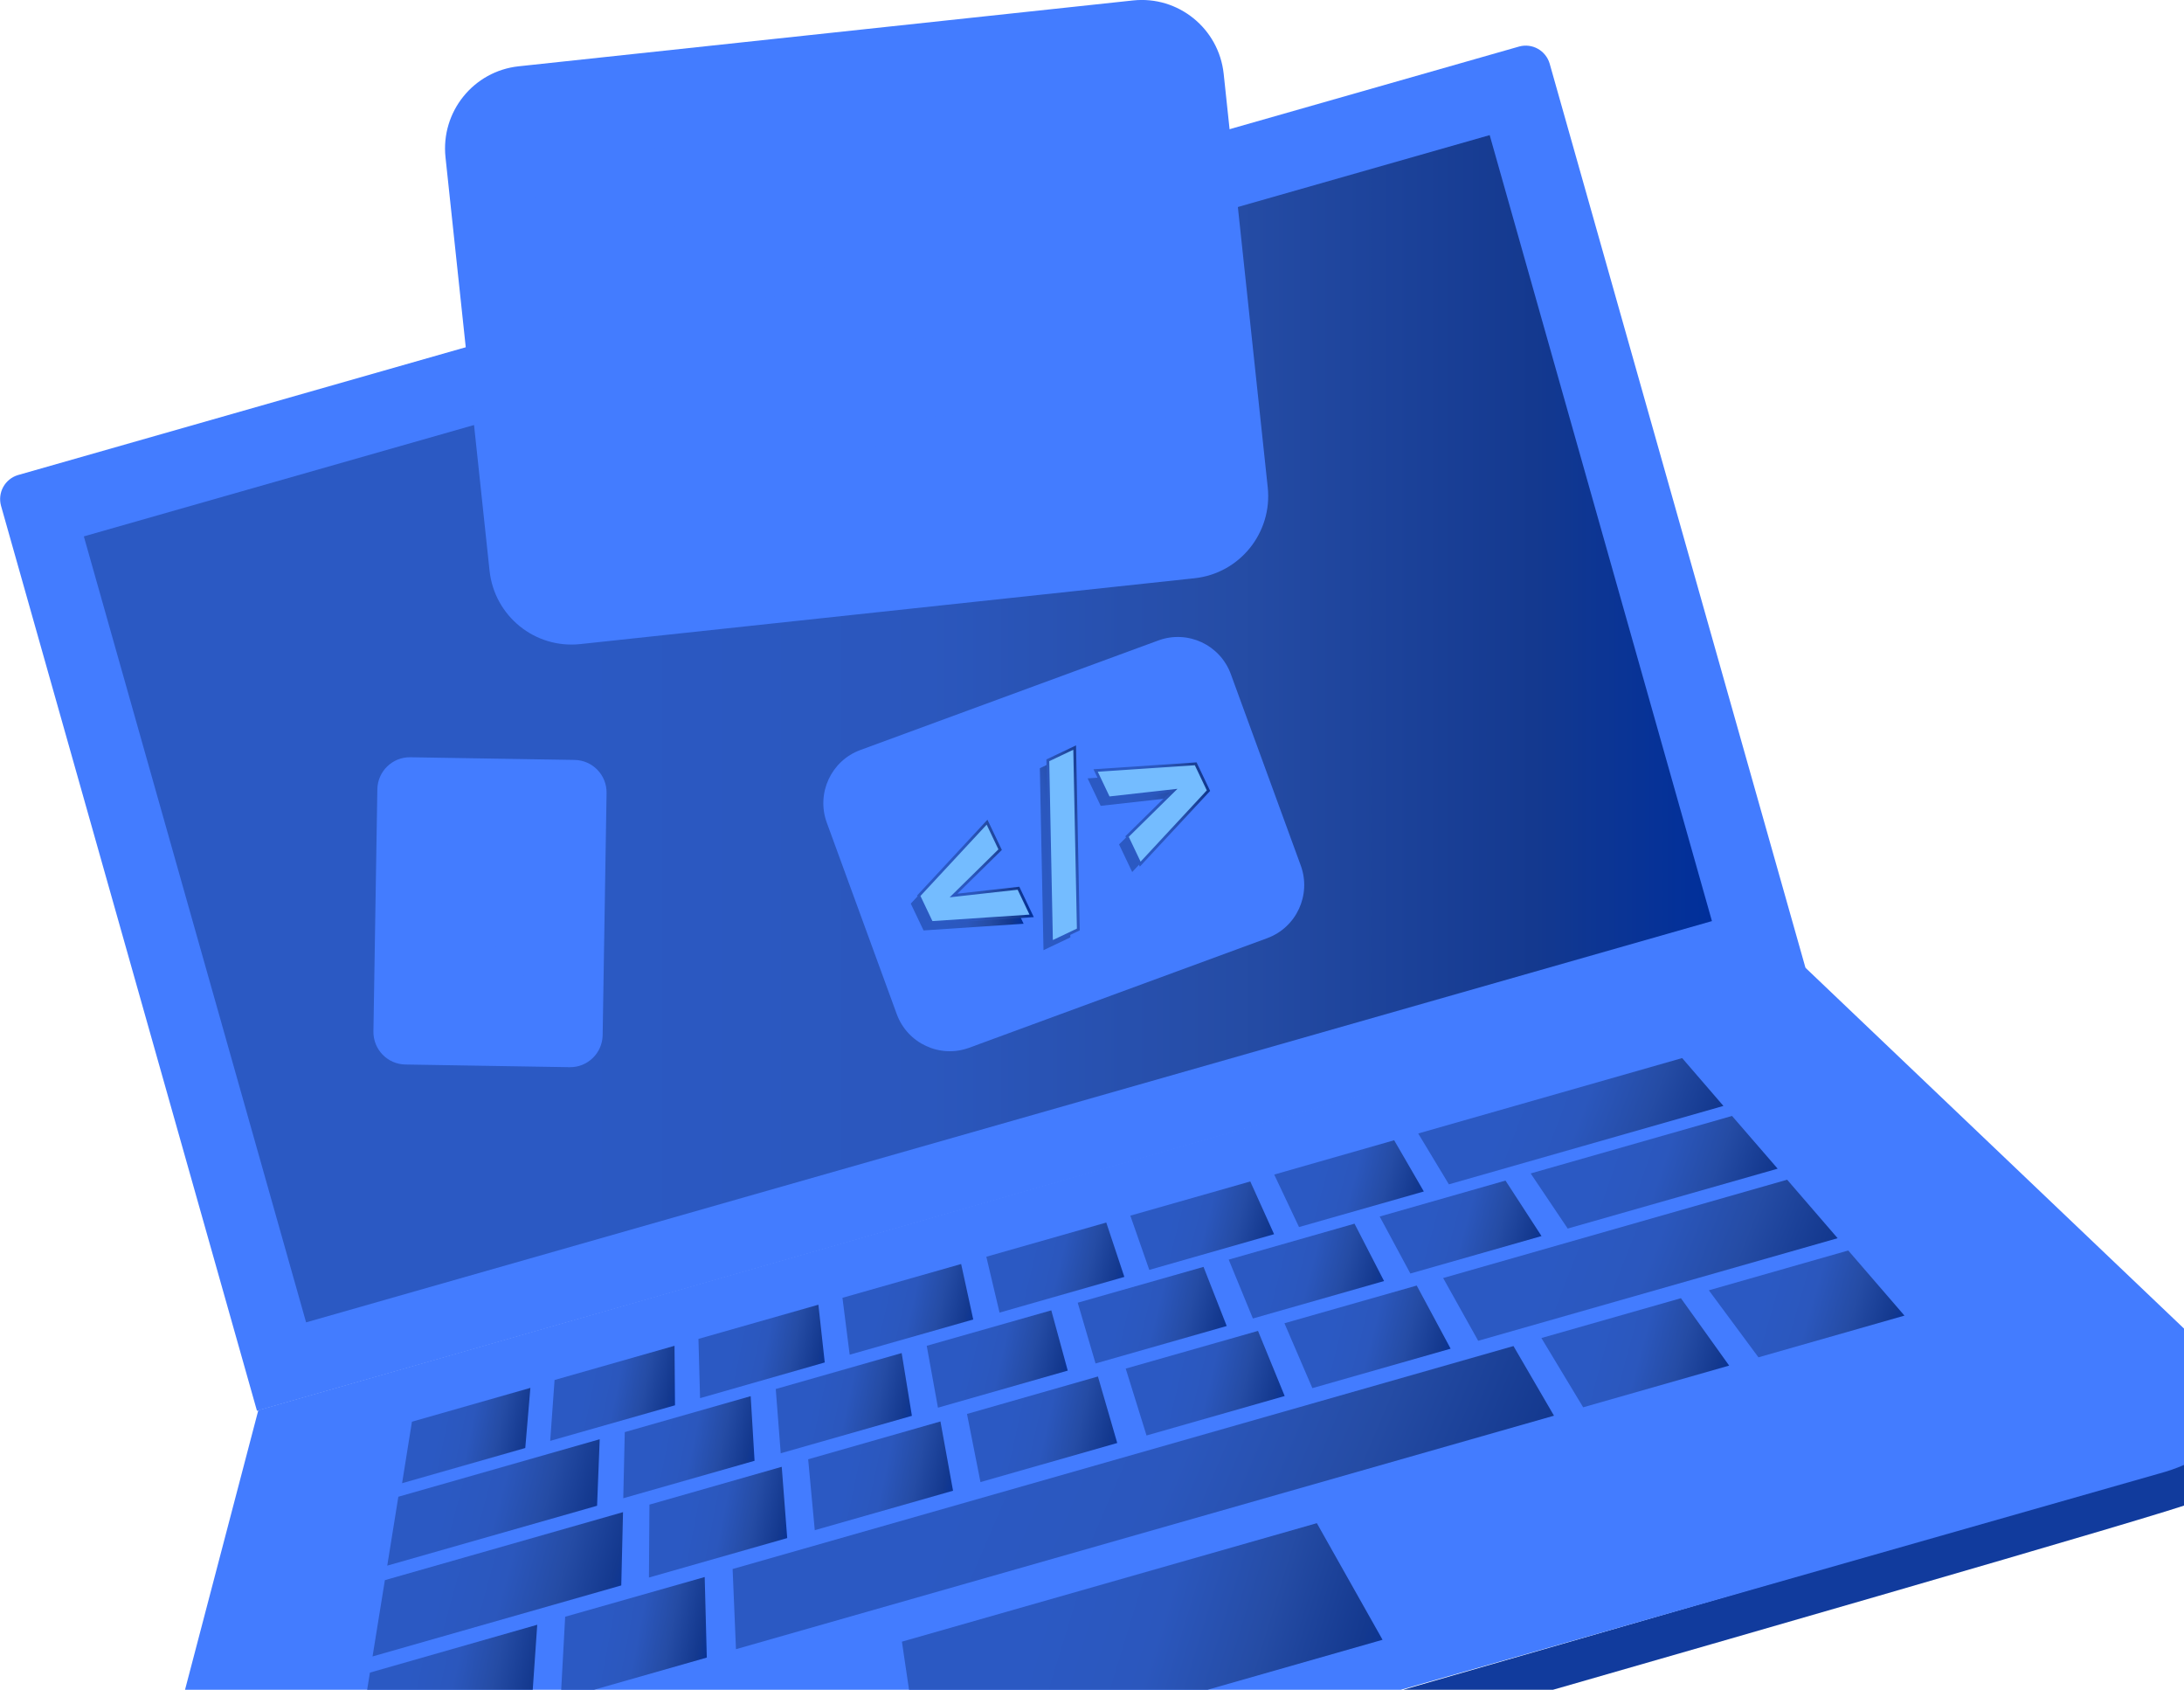 <svg width="362" height="280" viewBox="0 0 362 280" fill="none" xmlns="http://www.w3.org/2000/svg">
<g clip-path="url(#clip0_1_154)">
<path d="M365.201 241.003C360.551 243.805 36.268 336.482 30.585 336.898C26.245 337.23 20.955 336.524 18.826 332.746C24.241 342.274 24.902 342.066 27.526 342.647C29.866 342.998 32.239 343.061 34.594 342.834C35.844 342.721 37.086 342.534 38.314 342.274C44.1 341.028 358.195 251.609 363.444 248.973C373.943 243.556 371.979 242.746 371.607 232.057C371.752 235.918 368.487 239.01 365.201 241.003Z" fill="#113B9D"/>
<path d="M299.257 160.364L368.962 226.785C370.317 227.974 371.229 229.592 371.545 231.372C371.752 233.068 371.349 234.783 370.409 236.208C369.22 238.055 367.639 239.614 365.78 240.775C363.347 242.28 360.709 243.42 357.947 244.158L36.764 335.714C34.021 336.539 31.175 336.965 28.312 336.981C26.174 337.01 24.057 336.564 22.112 335.673C20.542 334.96 19.29 333.688 18.599 332.103C17.93 330.414 17.857 328.546 18.392 326.81L42.819 233.676L299.257 160.364Z" fill="#437CFF"/>
<path d="M299.299 160.509L256.852 10.524C256.544 9.49 255.848 8.617 254.91 8.09C253.973 7.563 252.868 7.423 251.83 7.701L2.955 78.729C1.925 79.042 1.058 79.747 0.537 80.692C0.016 81.638 -0.118 82.751 0.165 83.794L42.592 233.78L299.299 160.509Z" fill="#437CFF"/>
<path d="M246.917 22.391L13.897 88.883L50.736 219.124L283.756 152.631L246.917 22.391Z" fill="url(#paint0_linear_1_154)"/>
<path d="M159.31 209.453L161.315 218.648L140.836 224.481L139.637 215.057L159.31 209.453Z" fill="url(#paint1_linear_1_154)"/>
<path d="M135.648 216.199L136.702 225.768L116.037 231.683L115.768 221.865L135.648 216.199Z" fill="url(#paint2_linear_1_154)"/>
<path d="M111.8 223.007L111.883 232.866L91.197 238.761L91.92 228.674L111.8 223.007Z" fill="url(#paint3_linear_1_154)"/>
<path d="M183.365 202.583L186.362 211.591L165.675 217.507L163.485 208.249L183.365 202.583Z" fill="url(#paint4_linear_1_154)"/>
<path d="M207.234 195.775L211.181 204.513L190.495 210.429L187.354 201.441L207.234 195.775Z" fill="url(#paint5_linear_1_154)"/>
<path d="M231.082 188.946L236 197.435L215.314 203.33L211.202 194.633L231.082 188.946Z" fill="url(#paint6_linear_1_154)"/>
<path d="M278.819 175.33L285.659 183.258L240.154 196.252L235.07 187.825L278.819 175.33Z" fill="url(#paint7_linear_1_154)"/>
<path d="M87.911 229.981L87.064 239.944L66.646 245.777L68.279 235.585L87.911 229.981Z" fill="url(#paint8_linear_1_154)"/>
<path d="M199.484 209.931L203.328 219.728L181.588 225.934L178.633 215.867L199.484 209.931Z" fill="url(#paint9_linear_1_154)"/>
<path d="M224.51 202.77L229.408 212.276L207.668 218.482L203.659 208.727L224.51 202.77Z" fill="url(#paint10_linear_1_154)"/>
<path d="M249.536 195.629L255.508 204.824L233.768 211.031L228.685 201.586L249.536 195.629Z" fill="url(#paint11_linear_1_154)"/>
<path d="M99.401 238.491L98.967 249.513L64.187 259.435L66.026 248.019L99.401 238.491Z" fill="url(#paint12_linear_1_154)"/>
<path d="M149.453 224.211L151.148 234.61L129.407 240.816L128.581 230.168L149.453 224.211Z" fill="url(#paint13_linear_1_154)"/>
<path d="M124.427 231.351L125.068 242.061L103.307 248.268L103.555 237.308L124.427 231.351Z" fill="url(#paint14_linear_1_154)"/>
<path d="M287.085 184.919L294.649 193.657L259.848 203.579L253.711 194.446L287.085 184.919Z" fill="url(#paint15_linear_1_154)"/>
<path d="M181.981 228.092L185.184 239.114L162.514 245.59L160.282 234.299L181.981 228.092Z" fill="url(#paint16_linear_1_154)"/>
<path d="M218.269 252.398L229.16 271.722L152.677 293.558L149.494 272.034L218.269 252.398Z" fill="url(#paint17_linear_1_154)"/>
<path d="M208.515 220.537L212.938 231.33L190.04 237.869L186.589 226.785L208.515 220.537Z" fill="url(#paint18_linear_1_154)"/>
<path d="M234.822 213.023L240.443 223.484L217.525 230.023L212.896 219.271L234.822 213.023Z" fill="url(#paint19_linear_1_154)"/>
<path d="M103.266 250.572L102.976 262.714L61.749 274.483L63.794 261.842L103.266 250.572Z" fill="url(#paint20_linear_1_154)"/>
<path d="M129.573 243.058L130.482 254.868L107.564 261.406L107.647 249.326L129.573 243.058Z" fill="url(#paint21_linear_1_154)"/>
<path d="M296.22 195.484L304.589 205.177L245.01 222.177L239.203 211.778L296.22 195.484Z" fill="url(#paint22_linear_1_154)"/>
<path d="M155.88 235.544L157.967 247.022L135.049 253.561L133.954 241.812L155.88 235.544Z" fill="url(#paint23_linear_1_154)"/>
<path d="M306.346 207.211L315.666 218.005L291.466 224.917L283.242 213.812L306.346 207.211Z" fill="url(#paint24_linear_1_154)"/>
<path d="M278.613 215.12L286.61 226.287L262.411 233.198L255.488 221.72L278.613 215.12Z" fill="url(#paint25_linear_1_154)"/>
<path d="M250.859 223.049L257.575 234.589L121.989 273.279L121.431 259.995L250.859 223.049Z" fill="url(#paint26_linear_1_154)"/>
<path d="M174.252 217.133L176.979 227.117L155.467 233.261L153.607 223.007L174.252 217.133Z" fill="url(#paint27_linear_1_154)"/>
<path d="M116.802 261.323L117.153 274.67L92.933 281.582L93.677 267.903L116.802 261.323Z" fill="url(#paint28_linear_1_154)"/>
<path d="M89.048 269.232L88.097 282.952L59.041 291.254L61.315 277.161L89.048 269.232Z" fill="url(#paint29_linear_1_154)"/>
<path d="M187.794 0.074L85.973 10.986C78.472 11.79 73.042 18.54 73.843 26.062L81.144 94.566C81.945 102.088 88.676 107.534 96.177 106.73L197.997 95.818C205.498 95.014 210.929 88.265 210.127 80.743L202.827 12.239C202.025 4.716 195.295 -0.73 187.794 0.074Z" fill="#437CFF"/>
<g style="mix-blend-mode:screen">
<path d="M138.311 31.025L137.394 21.769L88.129 26.674L89.046 35.93L138.311 31.025Z" fill="#437CFF"/>
<path d="M170.409 41.059L169.494 31.803L89.439 39.759L90.354 49.015L170.409 41.059Z" fill="#437CFF"/>
<path d="M156.624 55.649L155.708 46.393L90.745 52.861L91.662 62.117L156.624 55.649Z" fill="#437CFF"/>
<path d="M184.336 66.116L183.421 56.86L92.014 65.945L92.929 75.201L184.336 66.116Z" fill="#437CFF"/>
<path d="M195.338 78.237L194.423 68.981L93.331 79.028L94.246 88.284L195.338 78.237Z" fill="#437CFF"/>
</g>
<path d="M62.546 130.792L61.896 170.911C61.848 173.892 64.219 176.347 67.191 176.396L94.42 176.839C97.393 176.887 99.841 174.51 99.889 171.53L100.539 131.41C100.587 128.43 98.217 125.974 95.245 125.926L68.015 125.483C65.043 125.434 62.594 127.811 62.546 130.792Z" fill="#437CFF"/>
<g style="mix-blend-mode:screen">
<path d="M83.892 162.519C82.525 162.492 81.223 161.924 80.272 160.938C79.32 159.952 78.796 158.629 78.815 157.257L78.984 146.276H82.369L82.2 157.257C82.2 157.707 82.378 158.139 82.695 158.457C83.013 158.776 83.443 158.955 83.892 158.955C84.341 158.955 84.772 158.776 85.089 158.457C85.407 158.139 85.585 157.707 85.585 157.257L85.788 143.899C85.806 142.684 85.342 141.511 84.497 140.639C84.079 140.207 83.581 139.862 83.029 139.623C82.478 139.385 81.886 139.258 81.286 139.249C80.074 139.231 78.904 139.696 78.034 140.543C77.165 141.39 76.666 142.548 76.648 143.763L76.513 152.148H73.128L73.263 143.662C73.281 142.605 73.506 141.562 73.925 140.593C74.345 139.624 74.951 138.747 75.709 138.013C76.466 137.278 77.361 136.7 78.341 136.313C79.321 135.925 80.368 135.734 81.421 135.752C82.475 135.77 83.514 135.996 84.481 136.416C85.448 136.837 86.322 137.445 87.055 138.205C87.787 138.964 88.363 139.861 88.75 140.844C89.136 141.827 89.326 142.877 89.308 143.933L89.105 157.291C89.11 157.979 88.978 158.661 88.718 159.297C88.457 159.933 88.073 160.511 87.589 160.998C87.104 161.484 86.527 161.869 85.893 162.13C85.258 162.391 84.578 162.523 83.892 162.519Z" fill="#437CFF"/>
</g>
<path d="M192.001 106.125L142.61 124.28C137.756 126.064 135.264 131.455 137.043 136.323L148.635 168.036C150.414 172.903 155.791 175.403 160.644 173.619L210.035 155.464C214.889 153.68 217.381 148.288 215.602 143.421L204.011 111.707C202.232 106.84 196.855 104.341 192.001 106.125Z" fill="#437CFF"/>
<path d="M169.668 153.073L153.081 154.179L150.963 149.734L162.276 137.552L164.444 142.104L156.728 149.699L167.488 148.494L169.668 153.073Z" fill="url(#paint30_linear_1_154)"/>
<path d="M172.961 157.449L172.353 127.299L176.797 125.177L177.407 155.332L172.961 157.449Z" fill="url(#paint31_linear_1_154)"/>
<path d="M187.665 144.502L185.484 139.923L193.201 132.329L182.441 133.533L180.274 128.982L196.861 127.875L198.978 132.321L187.665 144.502Z" fill="url(#paint32_linear_1_154)"/>
<path d="M170.991 151.764L154.406 152.87L152.289 148.424L163.603 136.243L165.771 140.797L158.053 148.389L168.813 147.184L170.991 151.764Z" fill="#74BCFF"/>
<path d="M171.352 151.973L154.265 153.112L152.017 148.38L163.67 135.832L166.056 140.843L158.695 148.084L168.953 146.936L171.352 151.973ZM154.549 152.627L170.638 151.554L168.674 147.431L157.41 148.692L165.487 140.743L163.539 136.651L152.567 148.467L154.549 152.627Z" fill="url(#paint33_linear_1_154)"/>
<path d="M174.286 156.14L173.674 125.99L178.121 123.873L178.732 154.022L174.286 156.14Z" fill="#74BCFF"/>
<path d="M174.062 156.505L173.443 125.844L178.351 123.513L178.968 154.168L174.062 156.505ZM173.914 126.135L174.511 155.772L178.496 153.875L177.9 124.238L173.914 126.135Z" fill="url(#paint34_linear_1_154)"/>
<path d="M188.991 143.193L186.81 138.613L194.526 131.02L183.765 132.22L181.598 127.668L198.187 126.569L200.305 131.016L188.991 143.193Z" fill="#74BCFF"/>
<path d="M188.928 143.601L186.53 138.569L193.889 131.324L183.63 132.478L181.243 127.468L198.33 126.328L200.583 131.059L188.928 143.601ZM187.091 138.664L189.054 142.784L200.026 130.969L198.045 126.807L181.956 127.881L183.904 131.973L195.168 130.712L187.091 138.664Z" fill="url(#paint35_linear_1_154)"/>
</g>
<defs>
<linearGradient id="paint0_linear_1_154" x1="13.92" y1="120.736" x2="283.791" y2="120.736" gradientUnits="userSpaceOnUse">
<stop stop-color="#2B59C3"/>
<stop offset="0.3" stop-color="#2B59C3"/>
<stop offset="0.52" stop-color="#2B57BD"/>
<stop offset="0.71" stop-color="#254CA5"/>
<stop offset="0.89" stop-color="#14398F"/>
<stop offset="1" stop-color="#002F9B"/>
</linearGradient>
<linearGradient id="paint1_linear_1_154" x1="138.863" y1="212.855" x2="162.728" y2="218.297" gradientUnits="userSpaceOnUse">
<stop stop-color="#2B59C3"/>
<stop offset="0.3" stop-color="#2B59C3"/>
<stop offset="0.52" stop-color="#2B57BD"/>
<stop offset="0.71" stop-color="#254CA5"/>
<stop offset="0.89" stop-color="#14398F"/>
<stop offset="1" stop-color="#002F9B"/>
</linearGradient>
<linearGradient id="paint2_linear_1_154" x1="115.021" y1="219.704" x2="138.207" y2="224.66" gradientUnits="userSpaceOnUse">
<stop stop-color="#2B59C3"/>
<stop offset="0.3" stop-color="#2B59C3"/>
<stop offset="0.52" stop-color="#2B57BD"/>
<stop offset="0.71" stop-color="#254CA5"/>
<stop offset="0.89" stop-color="#14398F"/>
<stop offset="1" stop-color="#002F9B"/>
</linearGradient>
<linearGradient id="paint3_linear_1_154" x1="90.459" y1="226.573" x2="113.427" y2="231.341" gradientUnits="userSpaceOnUse">
<stop stop-color="#2B59C3"/>
<stop offset="0.3" stop-color="#2B59C3"/>
<stop offset="0.52" stop-color="#2B57BD"/>
<stop offset="0.71" stop-color="#254CA5"/>
<stop offset="0.89" stop-color="#14398F"/>
<stop offset="1" stop-color="#002F9B"/>
</linearGradient>
<linearGradient id="paint4_linear_1_154" x1="162.669" y1="205.961" x2="187.693" y2="212.025" gradientUnits="userSpaceOnUse">
<stop stop-color="#2B59C3"/>
<stop offset="0.3" stop-color="#2B59C3"/>
<stop offset="0.52" stop-color="#2B57BD"/>
<stop offset="0.71" stop-color="#254CA5"/>
<stop offset="0.89" stop-color="#14398F"/>
<stop offset="1" stop-color="#002F9B"/>
</linearGradient>
<linearGradient id="paint5_linear_1_154" x1="186.503" y1="199.092" x2="212.388" y2="205.746" gradientUnits="userSpaceOnUse">
<stop stop-color="#2B59C3"/>
<stop offset="0.3" stop-color="#2B59C3"/>
<stop offset="0.52" stop-color="#2B57BD"/>
<stop offset="0.71" stop-color="#254CA5"/>
<stop offset="0.89" stop-color="#14398F"/>
<stop offset="1" stop-color="#002F9B"/>
</linearGradient>
<linearGradient id="paint6_linear_1_154" x1="210.317" y1="192.202" x2="237.051" y2="199.488" gradientUnits="userSpaceOnUse">
<stop stop-color="#2B59C3"/>
<stop offset="0.3" stop-color="#2B59C3"/>
<stop offset="0.52" stop-color="#2B57BD"/>
<stop offset="0.71" stop-color="#254CA5"/>
<stop offset="0.89" stop-color="#14398F"/>
<stop offset="1" stop-color="#002F9B"/>
</linearGradient>
<linearGradient id="paint7_linear_1_154" x1="233.265" y1="180.065" x2="284.385" y2="199.607" gradientUnits="userSpaceOnUse">
<stop stop-color="#2B59C3"/>
<stop offset="0.3" stop-color="#2B59C3"/>
<stop offset="0.52" stop-color="#2B57BD"/>
<stop offset="0.71" stop-color="#254CA5"/>
<stop offset="0.89" stop-color="#14398F"/>
<stop offset="1" stop-color="#002F9B"/>
</linearGradient>
<linearGradient id="paint8_linear_1_154" x1="65.887" y1="233.557" x2="89.448" y2="238.571" gradientUnits="userSpaceOnUse">
<stop stop-color="#2B59C3"/>
<stop offset="0.3" stop-color="#2B59C3"/>
<stop offset="0.52" stop-color="#2B57BD"/>
<stop offset="0.71" stop-color="#254CA5"/>
<stop offset="0.89" stop-color="#14398F"/>
<stop offset="1" stop-color="#002F9B"/>
</linearGradient>
<linearGradient id="paint9_linear_1_154" x1="177.751" y1="213.553" x2="204.746" y2="220.139" gradientUnits="userSpaceOnUse">
<stop stop-color="#2B59C3"/>
<stop offset="0.3" stop-color="#2B59C3"/>
<stop offset="0.52" stop-color="#2B57BD"/>
<stop offset="0.71" stop-color="#254CA5"/>
<stop offset="0.89" stop-color="#14398F"/>
<stop offset="1" stop-color="#002F9B"/>
</linearGradient>
<linearGradient id="paint10_linear_1_154" x1="202.74" y1="206.326" x2="230.685" y2="213.566" gradientUnits="userSpaceOnUse">
<stop stop-color="#2B59C3"/>
<stop offset="0.3" stop-color="#2B59C3"/>
<stop offset="0.52" stop-color="#2B57BD"/>
<stop offset="0.71" stop-color="#254CA5"/>
<stop offset="0.89" stop-color="#14398F"/>
<stop offset="1" stop-color="#002F9B"/>
</linearGradient>
<linearGradient id="paint11_linear_1_154" x1="227.727" y1="199.115" x2="256.604" y2="207.067" gradientUnits="userSpaceOnUse">
<stop stop-color="#2B59C3"/>
<stop offset="0.3" stop-color="#2B59C3"/>
<stop offset="0.52" stop-color="#2B57BD"/>
<stop offset="0.71" stop-color="#254CA5"/>
<stop offset="0.89" stop-color="#14398F"/>
<stop offset="1" stop-color="#002F9B"/>
</linearGradient>
<linearGradient id="paint12_linear_1_154" x1="62.93" y1="243.232" x2="101.022" y2="253.357" gradientUnits="userSpaceOnUse">
<stop stop-color="#2B59C3"/>
<stop offset="0.3" stop-color="#2B59C3"/>
<stop offset="0.52" stop-color="#2B57BD"/>
<stop offset="0.71" stop-color="#254CA5"/>
<stop offset="0.89" stop-color="#14398F"/>
<stop offset="1" stop-color="#002F9B"/>
</linearGradient>
<linearGradient id="paint13_linear_1_154" x1="127.776" y1="227.97" x2="152.758" y2="233.337" gradientUnits="userSpaceOnUse">
<stop stop-color="#2B59C3"/>
<stop offset="0.3" stop-color="#2B59C3"/>
<stop offset="0.52" stop-color="#2B57BD"/>
<stop offset="0.71" stop-color="#254CA5"/>
<stop offset="0.89" stop-color="#14398F"/>
<stop offset="1" stop-color="#002F9B"/>
</linearGradient>
<linearGradient id="paint14_linear_1_154" x1="102.53" y1="235.18" x2="126.732" y2="240.102" gradientUnits="userSpaceOnUse">
<stop stop-color="#2B59C3"/>
<stop offset="0.3" stop-color="#2B59C3"/>
<stop offset="0.52" stop-color="#2B57BD"/>
<stop offset="0.71" stop-color="#254CA5"/>
<stop offset="0.89" stop-color="#14398F"/>
<stop offset="1" stop-color="#002F9B"/>
</linearGradient>
<linearGradient id="paint15_linear_1_154" x1="252.25" y1="189.143" x2="294.571" y2="203.822" gradientUnits="userSpaceOnUse">
<stop stop-color="#2B59C3"/>
<stop offset="0.3" stop-color="#2B59C3"/>
<stop offset="0.52" stop-color="#2B57BD"/>
<stop offset="0.71" stop-color="#254CA5"/>
<stop offset="0.89" stop-color="#14398F"/>
<stop offset="1" stop-color="#002F9B"/>
</linearGradient>
<linearGradient id="paint16_linear_1_154" x1="159.393" y1="232.053" x2="186.844" y2="238.229" gradientUnits="userSpaceOnUse">
<stop stop-color="#2B59C3"/>
<stop offset="0.3" stop-color="#2B59C3"/>
<stop offset="0.52" stop-color="#2B57BD"/>
<stop offset="0.71" stop-color="#254CA5"/>
<stop offset="0.89" stop-color="#14398F"/>
<stop offset="1" stop-color="#002F9B"/>
</linearGradient>
<linearGradient id="paint17_linear_1_154" x1="146.651" y1="261.715" x2="231.016" y2="287.53" gradientUnits="userSpaceOnUse">
<stop stop-color="#2B59C3"/>
<stop offset="0.3" stop-color="#2B59C3"/>
<stop offset="0.52" stop-color="#2B57BD"/>
<stop offset="0.71" stop-color="#254CA5"/>
<stop offset="0.89" stop-color="#14398F"/>
<stop offset="1" stop-color="#002F9B"/>
</linearGradient>
<linearGradient id="paint18_linear_1_154" x1="185.649" y1="224.46" x2="214.498" y2="231.394" gradientUnits="userSpaceOnUse">
<stop stop-color="#2B59C3"/>
<stop offset="0.3" stop-color="#2B59C3"/>
<stop offset="0.52" stop-color="#2B57BD"/>
<stop offset="0.71" stop-color="#254CA5"/>
<stop offset="0.89" stop-color="#14398F"/>
<stop offset="1" stop-color="#002F9B"/>
</linearGradient>
<linearGradient id="paint19_linear_1_154" x1="211.913" y1="216.871" x2="241.852" y2="224.541" gradientUnits="userSpaceOnUse">
<stop stop-color="#2B59C3"/>
<stop offset="0.3" stop-color="#2B59C3"/>
<stop offset="0.52" stop-color="#2B57BD"/>
<stop offset="0.71" stop-color="#254CA5"/>
<stop offset="0.89" stop-color="#14398F"/>
<stop offset="1" stop-color="#002F9B"/>
</linearGradient>
<linearGradient id="paint20_linear_1_154" x1="60.267" y1="255.984" x2="104.981" y2="268.258" gradientUnits="userSpaceOnUse">
<stop stop-color="#2B59C3"/>
<stop offset="0.3" stop-color="#2B59C3"/>
<stop offset="0.52" stop-color="#2B57BD"/>
<stop offset="0.71" stop-color="#254CA5"/>
<stop offset="0.89" stop-color="#14398F"/>
<stop offset="1" stop-color="#002F9B"/>
</linearGradient>
<linearGradient id="paint21_linear_1_154" x1="106.746" y1="247.211" x2="132.292" y2="252.256" gradientUnits="userSpaceOnUse">
<stop stop-color="#2B59C3"/>
<stop offset="0.3" stop-color="#2B59C3"/>
<stop offset="0.52" stop-color="#2B57BD"/>
<stop offset="0.71" stop-color="#254CA5"/>
<stop offset="0.89" stop-color="#14398F"/>
<stop offset="1" stop-color="#002F9B"/>
</linearGradient>
<linearGradient id="paint22_linear_1_154" x1="236.87" y1="201.526" x2="302.72" y2="227.028" gradientUnits="userSpaceOnUse">
<stop stop-color="#2B59C3"/>
<stop offset="0.3" stop-color="#2B59C3"/>
<stop offset="0.52" stop-color="#2B57BD"/>
<stop offset="0.71" stop-color="#254CA5"/>
<stop offset="0.89" stop-color="#14398F"/>
<stop offset="1" stop-color="#002F9B"/>
</linearGradient>
<linearGradient id="paint23_linear_1_154" x1="133.097" y1="239.622" x2="159.726" y2="245.233" gradientUnits="userSpaceOnUse">
<stop stop-color="#2B59C3"/>
<stop offset="0.3" stop-color="#2B59C3"/>
<stop offset="0.52" stop-color="#2B57BD"/>
<stop offset="0.71" stop-color="#254CA5"/>
<stop offset="0.89" stop-color="#14398F"/>
<stop offset="1" stop-color="#002F9B"/>
</linearGradient>
<linearGradient id="paint24_linear_1_154" x1="282.084" y1="211.219" x2="316.732" y2="221.25" gradientUnits="userSpaceOnUse">
<stop stop-color="#2B59C3"/>
<stop offset="0.3" stop-color="#2B59C3"/>
<stop offset="0.52" stop-color="#2B57BD"/>
<stop offset="0.71" stop-color="#254CA5"/>
<stop offset="0.89" stop-color="#14398F"/>
<stop offset="1" stop-color="#002F9B"/>
</linearGradient>
<linearGradient id="paint25_linear_1_154" x1="254.377" y1="219.212" x2="287.936" y2="228.345" gradientUnits="userSpaceOnUse">
<stop stop-color="#2B59C3"/>
<stop offset="0.3" stop-color="#2B59C3"/>
<stop offset="0.52" stop-color="#2B57BD"/>
<stop offset="0.71" stop-color="#254CA5"/>
<stop offset="0.89" stop-color="#14398F"/>
<stop offset="1" stop-color="#002F9B"/>
</linearGradient>
<linearGradient id="paint26_linear_1_154" x1="116.572" y1="234.418" x2="249.787" y2="291.501" gradientUnits="userSpaceOnUse">
<stop stop-color="#2B59C3"/>
<stop offset="0.3" stop-color="#2B59C3"/>
<stop offset="0.52" stop-color="#2B57BD"/>
<stop offset="0.71" stop-color="#254CA5"/>
<stop offset="0.89" stop-color="#14398F"/>
<stop offset="1" stop-color="#002F9B"/>
</linearGradient>
<linearGradient id="paint27_linear_1_154" x1="152.773" y1="220.784" x2="178.492" y2="226.676" gradientUnits="userSpaceOnUse">
<stop stop-color="#2B59C3"/>
<stop offset="0.3" stop-color="#2B59C3"/>
<stop offset="0.52" stop-color="#2B57BD"/>
<stop offset="0.71" stop-color="#254CA5"/>
<stop offset="0.89" stop-color="#14398F"/>
<stop offset="1" stop-color="#002F9B"/>
</linearGradient>
<linearGradient id="paint28_linear_1_154" x1="92.069" y1="265.909" x2="119.151" y2="271.028" gradientUnits="userSpaceOnUse">
<stop stop-color="#2B59C3"/>
<stop offset="0.3" stop-color="#2B59C3"/>
<stop offset="0.52" stop-color="#2B57BD"/>
<stop offset="0.71" stop-color="#254CA5"/>
<stop offset="0.89" stop-color="#14398F"/>
<stop offset="1" stop-color="#002F9B"/>
</linearGradient>
<linearGradient id="paint29_linear_1_154" x1="57.971" y1="274.216" x2="91.181" y2="281.37" gradientUnits="userSpaceOnUse">
<stop stop-color="#2B59C3"/>
<stop offset="0.3" stop-color="#2B59C3"/>
<stop offset="0.52" stop-color="#2B57BD"/>
<stop offset="0.71" stop-color="#254CA5"/>
<stop offset="0.89" stop-color="#14398F"/>
<stop offset="1" stop-color="#002F9B"/>
</linearGradient>
<linearGradient id="paint30_linear_1_154" x1="149.071" y1="145.547" x2="168.278" y2="142.914" gradientUnits="userSpaceOnUse">
<stop stop-color="#2B59C3"/>
<stop offset="0.3" stop-color="#2B59C3"/>
<stop offset="0.52" stop-color="#2B57BD"/>
<stop offset="0.71" stop-color="#254CA5"/>
<stop offset="0.89" stop-color="#14398F"/>
<stop offset="1" stop-color="#002F9B"/>
</linearGradient>
<linearGradient id="paint31_linear_1_154" x1="165.869" y1="135.513" x2="180.494" y2="132.183" gradientUnits="userSpaceOnUse">
<stop stop-color="#2B59C3"/>
<stop offset="0.3" stop-color="#2B59C3"/>
<stop offset="0.52" stop-color="#2B57BD"/>
<stop offset="0.71" stop-color="#254CA5"/>
<stop offset="0.89" stop-color="#14398F"/>
<stop offset="1" stop-color="#002F9B"/>
</linearGradient>
<linearGradient id="paint32_linear_1_154" x1="180.804" y1="132.839" x2="200.011" y2="130.206" gradientUnits="userSpaceOnUse">
<stop stop-color="#2B59C3"/>
<stop offset="0.3" stop-color="#2B59C3"/>
<stop offset="0.52" stop-color="#2B57BD"/>
<stop offset="0.71" stop-color="#254CA5"/>
<stop offset="0.89" stop-color="#14398F"/>
<stop offset="1" stop-color="#002F9B"/>
</linearGradient>
<linearGradient id="paint33_linear_1_154" x1="150.077" y1="144.104" x2="169.886" y2="141.363" gradientUnits="userSpaceOnUse">
<stop stop-color="#2B59C3"/>
<stop offset="0.3" stop-color="#2B59C3"/>
<stop offset="0.52" stop-color="#2B57BD"/>
<stop offset="0.71" stop-color="#254CA5"/>
<stop offset="0.89" stop-color="#14398F"/>
<stop offset="1" stop-color="#002F9B"/>
</linearGradient>
<linearGradient id="paint34_linear_1_154" x1="166.823" y1="134.161" x2="182.175" y2="130.699" gradientUnits="userSpaceOnUse">
<stop stop-color="#2B59C3"/>
<stop offset="0.3" stop-color="#2B59C3"/>
<stop offset="0.52" stop-color="#2B57BD"/>
<stop offset="0.71" stop-color="#254CA5"/>
<stop offset="0.89" stop-color="#14398F"/>
<stop offset="1" stop-color="#002F9B"/>
</linearGradient>
<linearGradient id="paint35_linear_1_154" x1="181.799" y1="131.476" x2="201.614" y2="128.736" gradientUnits="userSpaceOnUse">
<stop stop-color="#2B59C3"/>
<stop offset="0.3" stop-color="#2B59C3"/>
<stop offset="0.52" stop-color="#2B57BD"/>
<stop offset="0.71" stop-color="#254CA5"/>
<stop offset="0.89" stop-color="#14398F"/>
<stop offset="1" stop-color="#002F9B"/>
</linearGradient>
<clipPath id="clip0_1_154">
<rect width="372" height="343" fill="white"/>
</clipPath>
</defs>
</svg>
